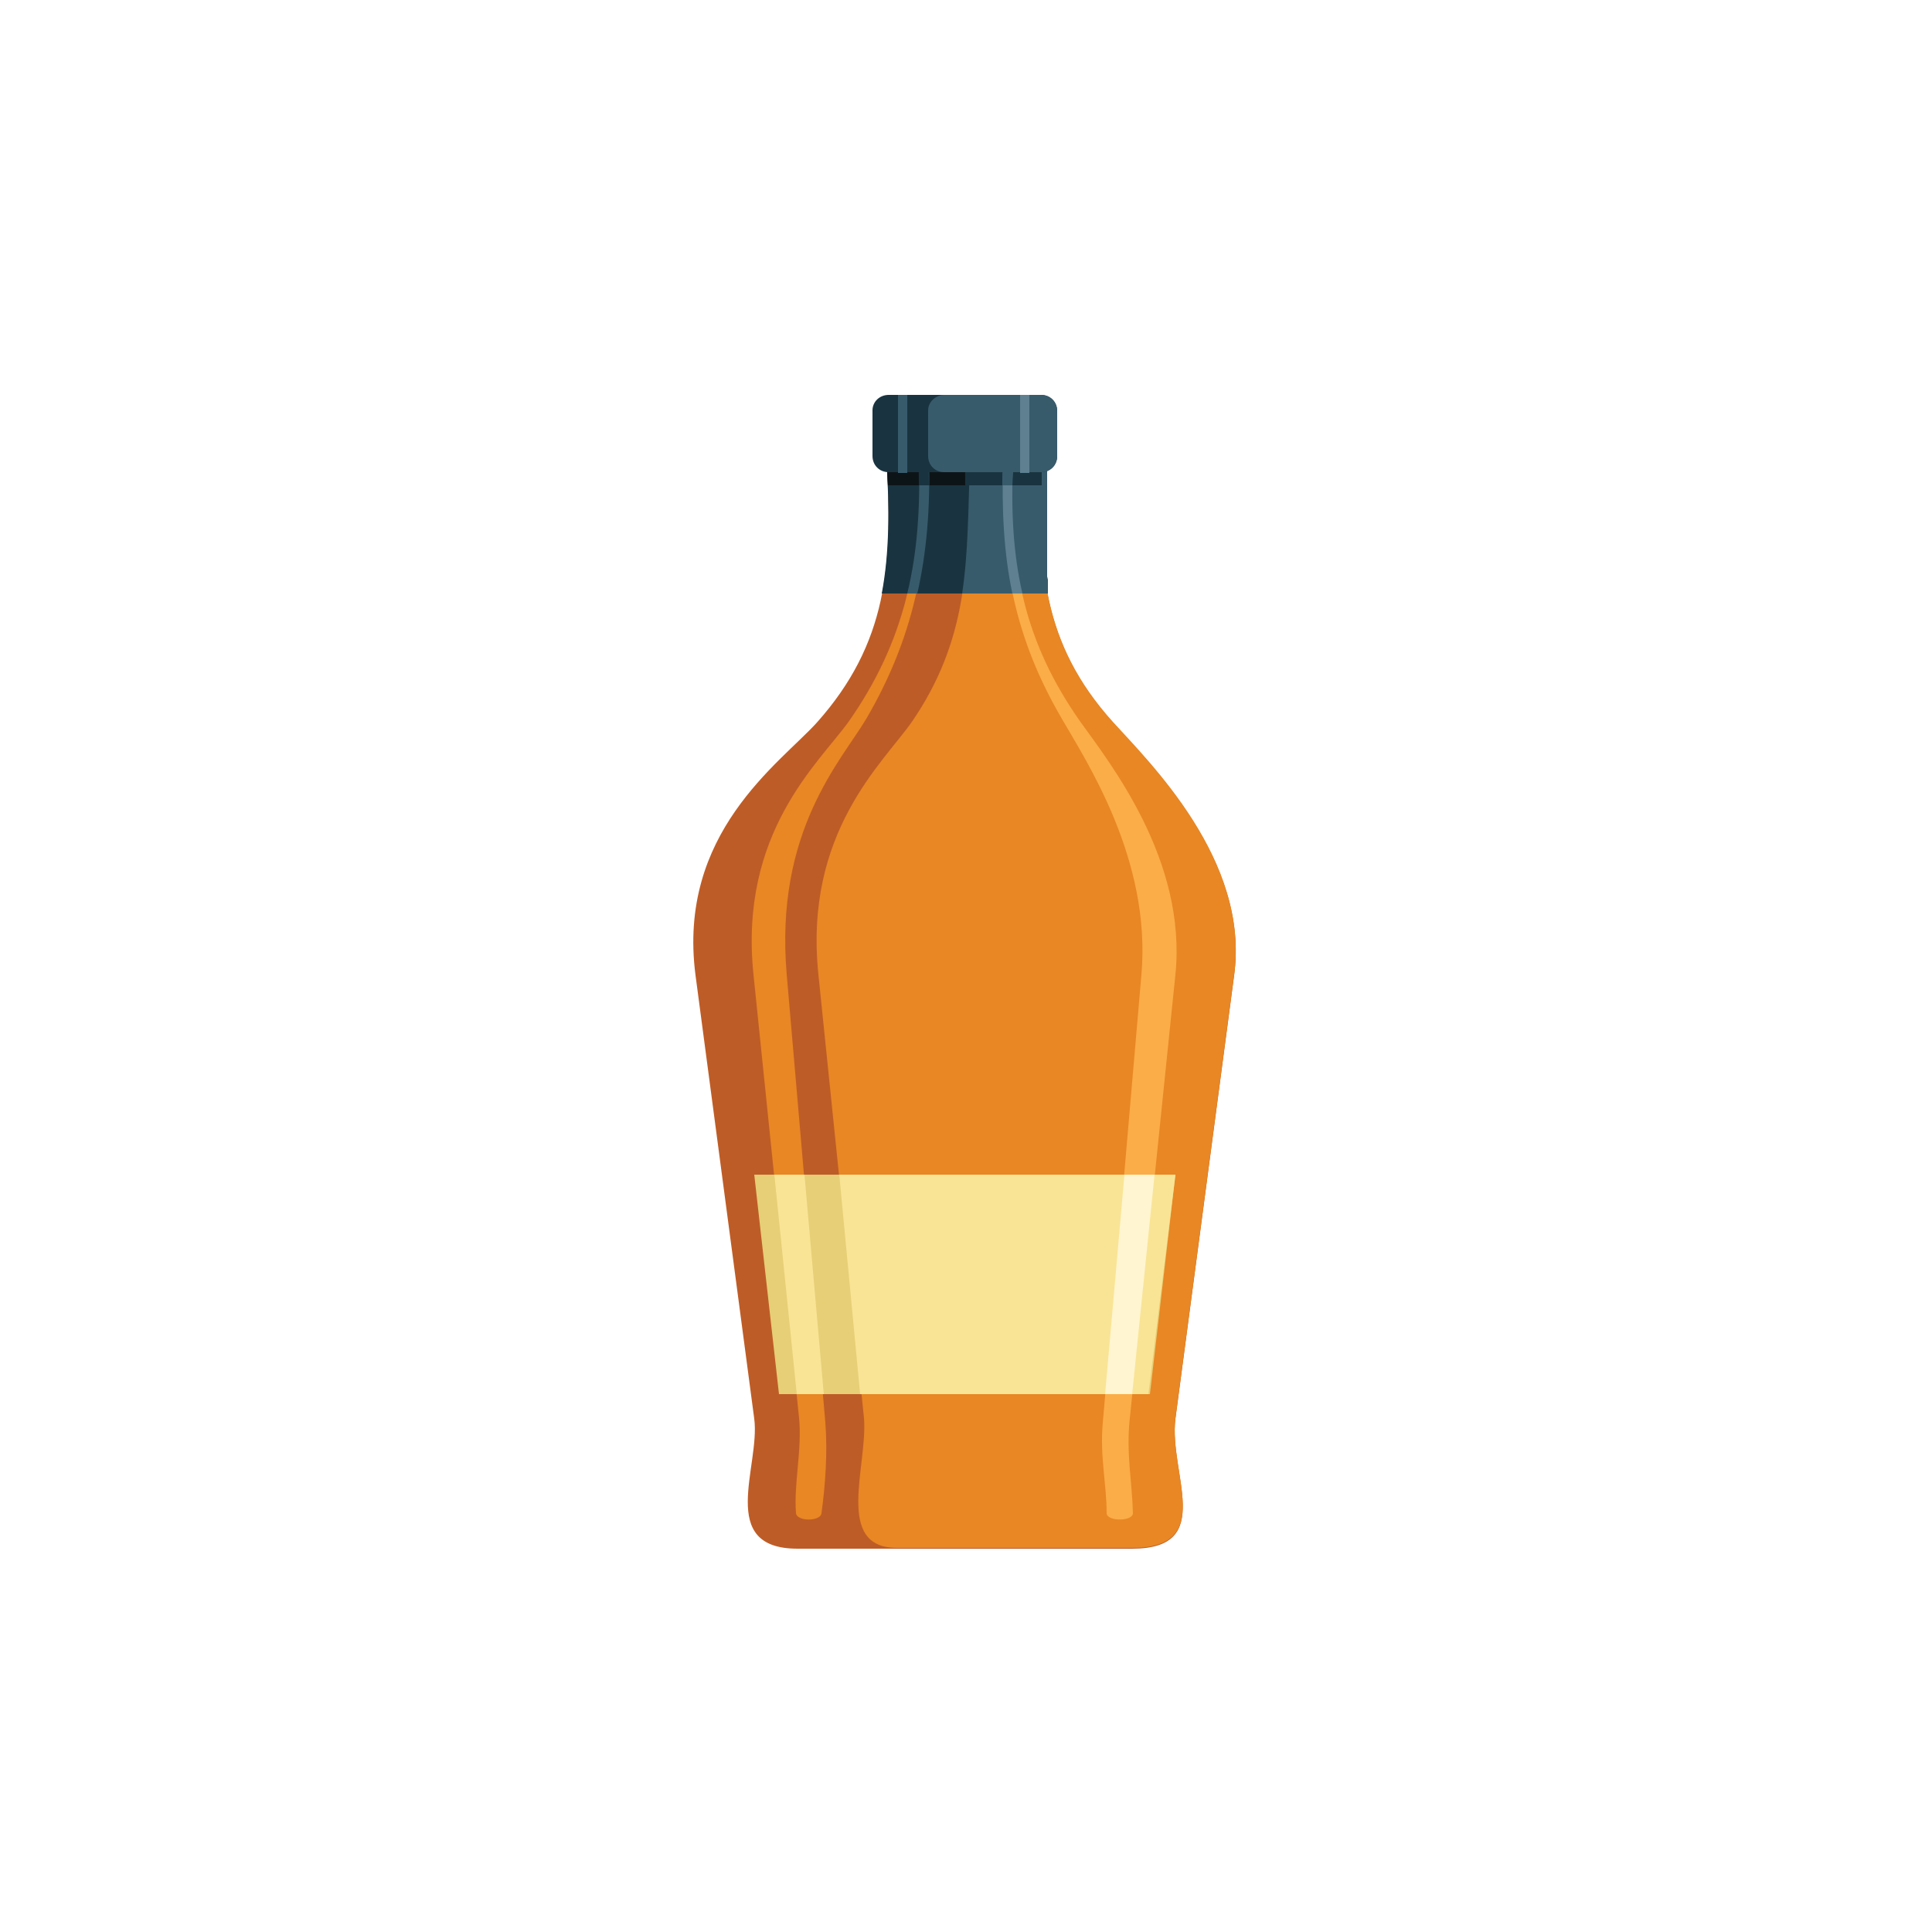 <?xml version="1.0" encoding="utf-8"?>
<!-- Generator: Adobe Illustrator 19.1.0, SVG Export Plug-In . SVG Version: 6.00 Build 0)  -->
<!DOCTYPE svg PUBLIC "-//W3C//DTD SVG 1.1//EN" "http://www.w3.org/Graphics/SVG/1.1/DTD/svg11.dtd">
<svg version="1.1" id="Layer_1" xmlns="http://www.w3.org/2000/svg" xmlns:xlink="http://www.w3.org/1999/xlink" x="0px" y="0px"
	 viewBox="0 0 250 250" enable-background="new 0 0 250 250" xml:space="preserve">
	<path fill-rule="evenodd" clip-rule="evenodd" fill="#BE5C27" d="M114.7,59.3c0.9,13.8,0.1,24-9,34.2c-4.8,5.3-18.1,14.3-15.7,32.7
		l7.6,57.4c0.8,6.1-4.9,16.8,5.6,16.8h43.3c10.9,0,4.7-9.7,5.6-16.8l7.6-57.4c2-14.8-10.9-27.4-15.7-32.7c-9.1-10.1-9.9-20.3-9-34.2
		H114.7z"/>
	<path fill-rule="evenodd" clip-rule="evenodd" fill="#E88724" d="M116.1,200.3h30.4c10.9,0,4.7-9.7,5.6-16.8l7.6-57.4
		c2-14.8-10.9-27.4-15.7-32.7c-9.1-10.1-9.9-20.3-9-34.2h-10c0.7,13.8,0,24-7,34.2c-3.7,5.3-14,14.3-12.1,32.7l5.9,57.4
		C112.3,189.7,107.9,200.3,116.1,200.3z"/>
	<path fill-rule="evenodd" clip-rule="evenodd" fill="#FBAD47" d="M146.6,195.8c-0.1-4.1-0.9-7.7-0.4-12.3l5.9-57.4
		c1.5-14.8-8.5-27.4-12.3-32.7c-7.1-10.1-9.4-20-8.7-33.9h-1.3c-0.5,13.6,1.7,23.4,7.6,33.5c3.1,5.4,11.6,18.2,10.3,33.1l-5,58
		c-0.4,4.3,0.5,8,0.5,11.7C143.2,196.9,146.6,196.9,146.6,195.8z"/>
	<path fill-rule="evenodd" clip-rule="evenodd" fill="#E88724" d="M118.8,58.9c0.7,13.8-1.9,24.4-9,34.5
		c-3.8,5.3-14.2,14.3-12.3,32.7l5.9,57.4c0.4,4.1-0.7,8.5-0.4,12.3c0.1,1.1,3.2,1.1,3.3,0c0.5-3.7,0.8-7.8,0.5-11.7l-5-58
		c-1.6-18.6,7.1-27.7,10.3-33.1c5.9-10.1,8.4-20.5,7.9-34.1H118.8z"/>
	<path fill-rule="evenodd" clip-rule="evenodd" fill="#193440" d="M114.7,59.3c0.4,6.5,0.4,12.2-0.6,17.5h21.5c-1-5.3-1-11-0.6-17.5
		H114.7z"/>
	<path fill-rule="evenodd" clip-rule="evenodd" fill="#0D1417" d="M114.7,59.3c0.1,1.2,0.1,2.4,0.2,3.5h19.9c0-1.2,0.1-2.3,0.2-3.5
		H114.7z"/>
	<path fill-rule="evenodd" clip-rule="evenodd" fill="#385B6C" d="M124.5,76.8h11.1l0-0.2l0,0l0-0.2l0-0.2l0,0l0-0.2l0,0l0-0.2l0,0
		l0-0.3l0,0l0-0.2l0-0.3l0,0l-0.1-0.4l0-0.2l0-0.3l0-0.2l0-0.3l0-0.2l0-0.3l0,0l0-0.3l0-0.2l0,0l0-0.3l0-0.2l0,0l0-0.3l0,0l0-0.2
		l0,0l0-0.3l0,0l0-0.3l0-0.3l0-0.2l0-0.4l0-0.2l0-0.4l0-0.2l0-0.4l0-0.2l0-0.4l0-0.2l0-0.3l0-0.2v0l0-0.3v-0.1v-0.1l0-0.5l0-0.1
		l0-0.5v0l0-0.1l0-0.4l0-0.1l0,0l0,0l0-0.5l0-0.1v0l0-0.1l0-0.5l0,0l0-0.1l0-0.5l0-0.1l0-0.2l0-0.4l0,0l0-0.2l0-0.3l0-0.2l0,0l0-0.4
		l0-0.2l0-0.1l0-0.5l0-0.1l0-0.3l0-0.3l0,0l0-0.3l0-0.3h-10C125.3,65.8,125.3,71.5,124.5,76.8z"/>
	<path fill-rule="evenodd" clip-rule="evenodd" fill="#193440" d="M134.8,62.8l0-0.3l0,0l0-0.2l0-0.3l0-0.2l0,0l0-0.4l0-0.2l0-0.1
		l0-0.5l0-0.1l0-0.3l0-0.3l0,0l0-0.3l0-0.3h-10c0.1,1.2,0.1,2.4,0.1,3.5H134.8z"/>
	<path fill-rule="evenodd" clip-rule="evenodd" fill="#5E8091" d="M131,76.8h1.3c-1.2-5.2-1.5-10.8-1.2-17.2h-1.3
		C129.6,66,129.9,71.6,131,76.8z"/>
	<path fill-rule="evenodd" clip-rule="evenodd" fill="#385B6C" d="M131,62.8c0-1.1,0.1-2.1,0.1-3.2h-1.3c0,1.1-0.1,2.2-0.1,3.2H131z
		"/>
	<path fill-rule="evenodd" clip-rule="evenodd" fill="#385B6C" d="M117.4,76.8h1.3c1.2-5.3,1.7-11.1,1.5-17.5h-1.3
		C119.1,65.7,118.7,71.5,117.4,76.8z"/>
	<path fill-rule="evenodd" clip-rule="evenodd" fill="#193440" d="M120.2,62.8c0-1.2,0-2.3-0.1-3.5h-1.3c0.1,1.2,0.1,2.4,0.1,3.5
		H120.2z"/>
	<path fill-rule="evenodd" clip-rule="evenodd" fill="#193440" d="M115,51.1h19.7c1.2,0,2.1,0.9,2.1,2.1V59c0,1.2-0.9,2.1-2.1,2.1
		H115c-1.2,0-2.1-0.9-2.1-2.1v-5.9C112.9,52,113.8,51.1,115,51.1z"/>
	<polygon fill-rule="evenodd" clip-rule="evenodd" fill="#E6CF76" points="97.6,152 100.8,180.4 148.8,180.4 152.1,152 	"/>
	<polygon fill-rule="evenodd" clip-rule="evenodd" fill="#F9E496" points="100.2,152 103.1,180.4 106.6,180.4 104.1,152 	"/>
	<polygon fill-rule="evenodd" clip-rule="evenodd" fill="#F9E496" points="108.6,152 111.3,180.4 148.6,180.4 152.1,152 	"/>
	<polygon fill-rule="evenodd" clip-rule="evenodd" fill="#FFF5D0" points="146.5,180.4 149.4,152 145.5,152 143,180.4 	"/>
	<path fill-rule="evenodd" clip-rule="evenodd" fill="#385B6C" d="M122.2,51.1h12.5c1.2,0,2.1,0.9,2.1,2.1V59c0,1.2-0.9,2.1-2.1,2.1
		h-12.5c-1.2,0-2.1-0.9-2.1-2.1v-5.9C120.1,52,121.1,51.1,122.2,51.1z"/>
	<rect x="116.2" y="51.1" fill-rule="evenodd" clip-rule="evenodd" fill="#385B6C" width="1.2" height="10.1"/>
	<rect x="132" y="51.1" fill-rule="evenodd" clip-rule="evenodd" fill="#5E8091" width="1.2" height="10.1"/>
</svg>
